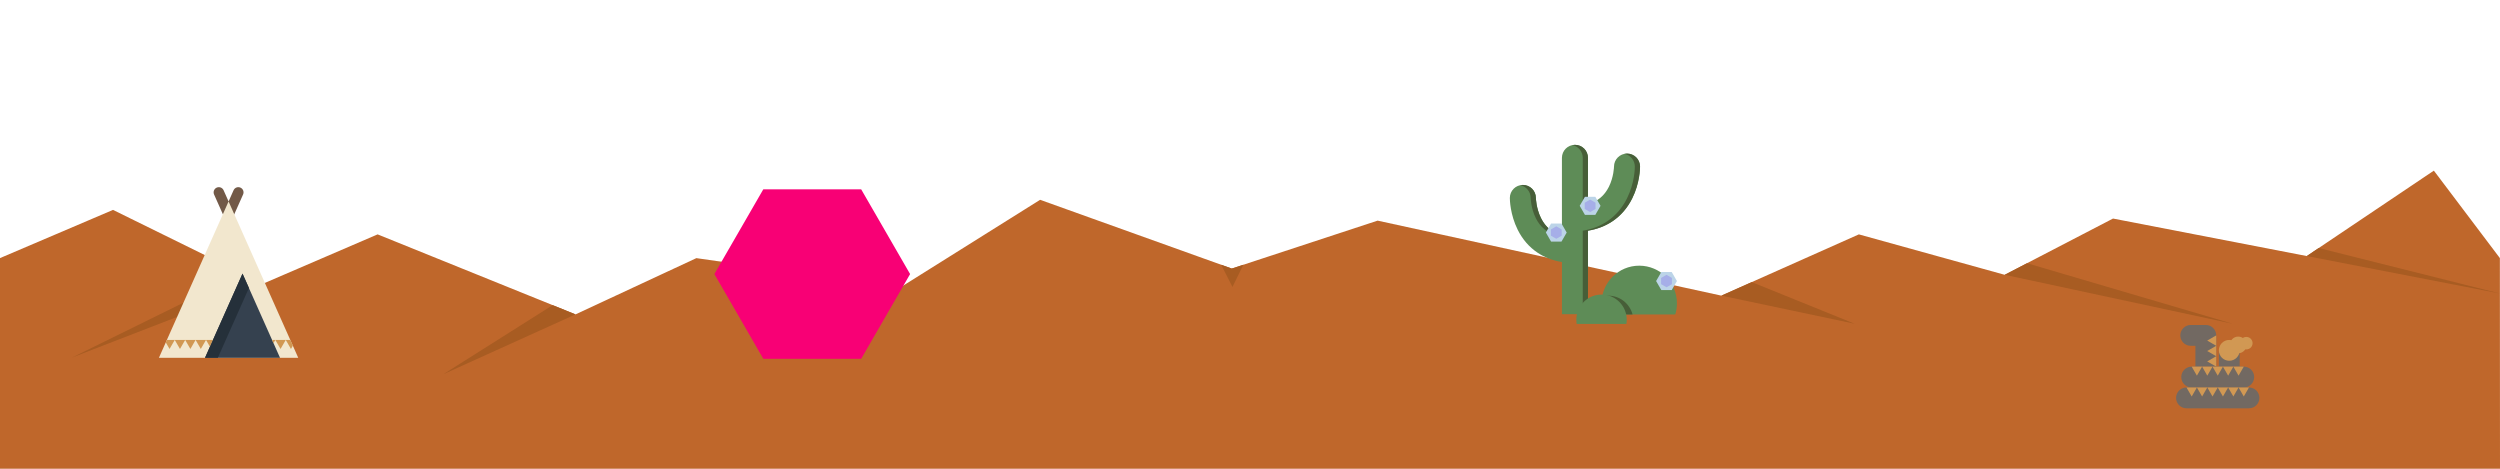 <?xml version="1.0" encoding="utf-8"?>
<!-- Generator: Adobe Illustrator 17.0.0, SVG Export Plug-In . SVG Version: 6.00 Build 0)  -->
<!DOCTYPE svg PUBLIC "-//W3C//DTD SVG 1.1//EN" "http://www.w3.org/Graphics/SVG/1.1/DTD/svg11.dtd">
<svg version="1.1" xmlns="http://www.w3.org/2000/svg" xmlns:xlink="http://www.w3.org/1999/xlink" x="0px" y="0px" viewBox="0 0 4800 900" enable-background="new 0 0 4800 900" xml:space="preserve">
<g id="measurement_x5F_tools">
	<g>
		<polygon fill="#BF672B" points="0,495.548 217,403 505,544.707 725,450 1105,603.617 1337,495.617 1729,551.617 1997,383.617 
			2365,515.617 2645,423.617 3305,567.617 3569,450 3849,527.617 4057,419.617 4429,491.617 4673,327.617 4799.77,495.548 4800,900 
			0,900 		"/>
		<polygon fill="#A85C22" points="505,544.707 138,686.617 465.63,525.336 		"/>
		<polygon fill="#A85C22" points="1729,551.617 1566,619.617 1679.86,544.597 		"/>
		<polygon fill="#A85C22" points="2344.63,508.31 2366.333,550.95 2387.237,508.31 2365,515.617 		"/>
		<polygon fill="#A85C22" points="3305,567.617 3561.13,621.687 3363.368,541.613 		"/>
		<polygon fill="#A85C22" points="3849,527.617 4286.984,621.687 3891.836,505.375 		"/>
		<polygon fill="#A85C22" points="4429,491.617 4799.808,563.531 4451.973,476.176 		"/>
		<polygon fill="#A85C22" points="1105,603.617 851,718.617 1061.109,585.874 		"/>
	</g>
	<g>
		<g>
			<path fill="#726962" d="M4235.15,623.937L4235.15,623.937h-28.945c-11.046,0-20,8.954-20,20s8.954,20,20,20h8.945v40h40v-60
				C4255.15,632.891,4246.196,623.937,4235.15,623.937z"/>
			<g>
				<polygon fill="#D19853" points="4255.15,663.937 4237.83,653.937 4255.15,643.937 				"/>
				<polygon fill="#D19853" points="4255.15,683.937 4237.83,673.937 4255.15,663.937 				"/>
				<polygon fill="#D19853" points="4255.15,703.937 4237.83,693.937 4255.15,683.937 				"/>
			</g>
		</g>
		<line x1="4280.197" y1="672.678" x2="4280.197" y2="710.774"/>
		<rect x="4260.197" y="672.679" fill="#726962" width="40" height="31.259"/>
		<g>
			<path fill="#726962" d="M4308.048,743.937h-100c-11.046,0-20-8.954-20-20s8.954-20,20-20h100c11.046,0,20,8.954,20,20
				S4319.094,743.937,4308.048,743.937z"/>
			<polygon fill="#D19853" points="4228.048,703.937 4218.048,721.258 4208.048,703.937 			"/>
			<polygon fill="#D19853" points="4248.048,703.937 4238.048,721.258 4228.048,703.937 			"/>
			<polygon fill="#D19853" points="4268.048,703.937 4258.048,721.258 4248.048,703.937 			"/>
			<polygon fill="#D19853" points="4288.048,703.937 4278.048,721.258 4268.048,703.937 			"/>
			<polygon fill="#D19853" points="4308.048,703.937 4298.048,721.258 4288.048,703.937 			"/>
		</g>
		<g>
			<path fill="#726962" d="M4318.048,783.937h-120c-11.046,0-20-8.954-20-20s8.954-20,20-20h120c11.046,0,20,8.954,20,20
				S4329.094,783.937,4318.048,783.937z"/>
			<polygon fill="#D19853" points="4238.048,743.937 4228.048,761.258 4218.048,743.937 			"/>
			<polygon fill="#D19853" points="4218.048,743.937 4208.048,761.258 4198.048,743.937 			"/>
			<polygon fill="#D19853" points="4258.048,743.937 4248.048,761.258 4238.048,743.937 			"/>
			<polygon fill="#D19853" points="4278.048,743.937 4268.048,761.258 4258.048,743.937 			"/>
			<polygon fill="#D19853" points="4298.048,743.937 4288.048,761.258 4278.048,743.937 			"/>
			<polygon fill="#D19853" points="4318.048,743.937 4308.048,761.258 4298.048,743.937 			"/>
		</g>
		<g>
			<circle fill="#D19853" cx="4297.342" cy="662.251" r="15.998"/>
			<circle fill="#D19853" cx="4312.967" cy="658.865" r="11.999"/>
			<circle fill="#D19853" cx="4280.197" cy="672.678" r="19.998"/>
		</g>
	</g>
	<g>
		<path fill="#725947" d="M438.87,421.347c-3.948,0-7.527-2.323-9.135-5.931l-18.71-41.993c-2.247-5.044,0.021-10.956,5.065-13.204
			c5.044-2.246,10.955,0.021,13.204,5.065l9.575,21.491l9.575-21.491c2.248-5.045,8.159-7.312,13.204-5.065
			c5.045,2.248,7.312,8.16,5.065,13.204l-18.71,41.993C446.397,419.023,442.818,421.347,438.87,421.347z"/>
		<polygon fill="#F2E7CE" points="438.87,386.775 305.124,686.95 572.615,686.95 		"/>
		<polygon fill="#35414F" points="393.622,686.95 537.639,686.95 465.63,525.336 		"/>
		<polygon fill="#D19853" points="345.548,670.01 355.548,652.689 335.548,652.689 		"/>
		<polygon fill="#D19853" points="365.548,670.01 375.548,652.689 355.548,652.689 		"/>
		<polygon fill="#D19853" points="385.548,670.01 395.548,652.689 375.548,652.689 		"/>
		<polygon fill="#D19853" points="395.548,652.689 403.077,665.729 408.887,652.689 		"/>
		<polygon fill="#D19853" points="525.099,658.805 528.63,652.689 522.374,652.689 		"/>
		<polygon fill="#D19853" points="538.63,670.01 548.63,652.689 528.63,652.689 		"/>
		<g>
			<polygon fill="#D19853" points="335.548,652.689 320.389,652.689 318.28,657.422 325.548,670.01 			"/>
			<polygon fill="#D19853" points="558.63,670.01 562.264,663.717 557.35,652.689 548.63,652.689 			"/>
		</g>
		<polygon fill="#25303A" points="465.63,525.336 393.622,686.95 418.246,686.95 477.943,552.969 		"/>
	</g>
	<g>
		<g>
			<path fill="#5E8C57" d="M3123.889,294.877c-13.808,0-25,11.192-25,25c0,0.191-0.424,19.946-9.86,38.819
				c-8.636,17.271-21.875,28.239-40.14,33.159v-88.795c0-13.807-11.193-25-25-25s-25,11.193-25,25v148.978
				c-18.265-4.92-31.504-15.887-40.14-33.159c-9.437-18.873-9.86-38.628-9.86-38.819c0-13.808-11.192-25-25-25s-25,11.192-25,25
				c0,3.163,0.425,31.751,15.14,61.181c9.228,18.455,22.073,33.258,38.181,43.995c13.561,9.041,29.193,15.018,46.68,17.873v100.126
				h50v-160.31c17.486-2.854,33.119-8.832,46.68-17.873c16.107-10.737,28.953-25.54,38.181-43.995
				c14.715-29.43,15.14-58.018,15.14-61.181C3148.889,306.07,3137.697,294.877,3123.889,294.877z"/>
			<g>
				<path fill="#475E38" d="M2938.889,380.061c0,0.191,0.424,19.946,9.86,38.819c8.636,17.271,21.875,28.239,40.14,33.159v-3.526
					c-13.193-5.861-23.168-15.69-30.14-29.633c-9.437-18.873-9.86-38.628-9.86-38.819c0-13.808-11.192-25-25-25
					c-1.712,0-3.384,0.173-5,0.501C2930.3,357.878,2938.889,367.966,2938.889,380.061z"/>
				<path fill="#475E38" d="M3038.889,303.061v88.795c3.521-0.948,6.85-2.127,10-3.526v-85.268c0-13.807-11.193-25-25-25
					c-1.712,0-3.384,0.173-5,0.501C3030.3,280.879,3038.889,290.967,3038.889,303.061z"/>
				<path fill="#475E38" d="M3123.889,294.877c-1.712,0-3.384,0.173-5,0.501c11.411,2.316,20,12.404,20,24.499
					c0,3.163-0.425,31.751-15.14,61.181c-9.228,18.455-22.073,33.258-38.181,43.995c-13.561,9.041-29.193,15.018-46.68,17.873
					v160.31h10v-160.31c17.486-2.854,33.119-8.832,46.68-17.873c16.107-10.737,28.953-25.54,38.181-43.995
					c14.715-29.43,15.14-58.018,15.14-61.181C3148.889,306.07,3137.697,294.877,3123.889,294.877z"/>
			</g>
		</g>
		<polygon fill="#BCD4E8" points="3043.04,412.504 3033.04,395.183 3043.04,377.863 3063.04,377.863 3073.04,395.183 
			3063.04,412.504 		"/>
		<polygon fill="#BCD4E8" points="2978.064,463.825 2968.064,446.504 2978.064,429.184 2998.064,429.184 3008.064,446.504 
			2998.064,463.825 		"/>
		<polygon fill="#A6AEE8" points="3063.419,401.175 3053.04,407.167 3042.662,401.175 3042.662,389.191 3053.04,383.199 
			3063.419,389.191 		"/>
		<polygon fill="#A6AEE8" points="2998.443,452.496 2988.064,458.488 2977.686,452.496 2977.686,440.512 2988.064,434.52 
			2998.443,440.512 		"/>
	</g>
	<g>
		<g>
			<path fill="#5E8C57" d="M3216.529,603.774c2.07-6.734,3.189-13.883,3.189-21.296c0-39.978-32.409-72.386-72.386-72.386
				s-72.386,32.408-72.386,72.386c0,7.412,1.119,14.562,3.189,21.296H3216.529z"/>
			<path fill="#475E38" d="M3087.69,567.642c-3.583,0-7.071,0.401-10.433,1.14c-0.85,4.437-1.311,9.011-1.311,13.696
				c0,7.412,1.119,14.562,3.189,21.296h55.372C3129.08,582.985,3110.178,567.642,3087.69,567.642z"/>
			<path fill="#5E8C57" d="M3122.661,621.939c0.434-2.606,0.671-5.278,0.671-8.007c0-26.723-21.663-48.386-48.386-48.386
				c-26.723,0-48.386,21.663-48.386,48.386c0,2.729,0.237,5.401,0.671,8.007H3122.661z"/>
		</g>
		<polygon fill="#BCD4E8" points="3189.718,556.933 3179.718,539.612 3189.718,522.292 3209.718,522.292 3219.718,539.612 
			3209.718,556.933 		"/>
		<polygon fill="#A6AEE8" points="3210.096,545.604 3199.718,551.596 3189.34,545.604 3189.34,533.62 3199.718,527.628 
			3210.096,533.62 		"/>
	</g>
	<polygon fill="#F80075" points="1465.551,688.934 1371.603,526.21 1465.551,363.487 1653.448,363.487 1747.396,526.21 
		1653.448,688.934 	"/>
</g>
</svg>
